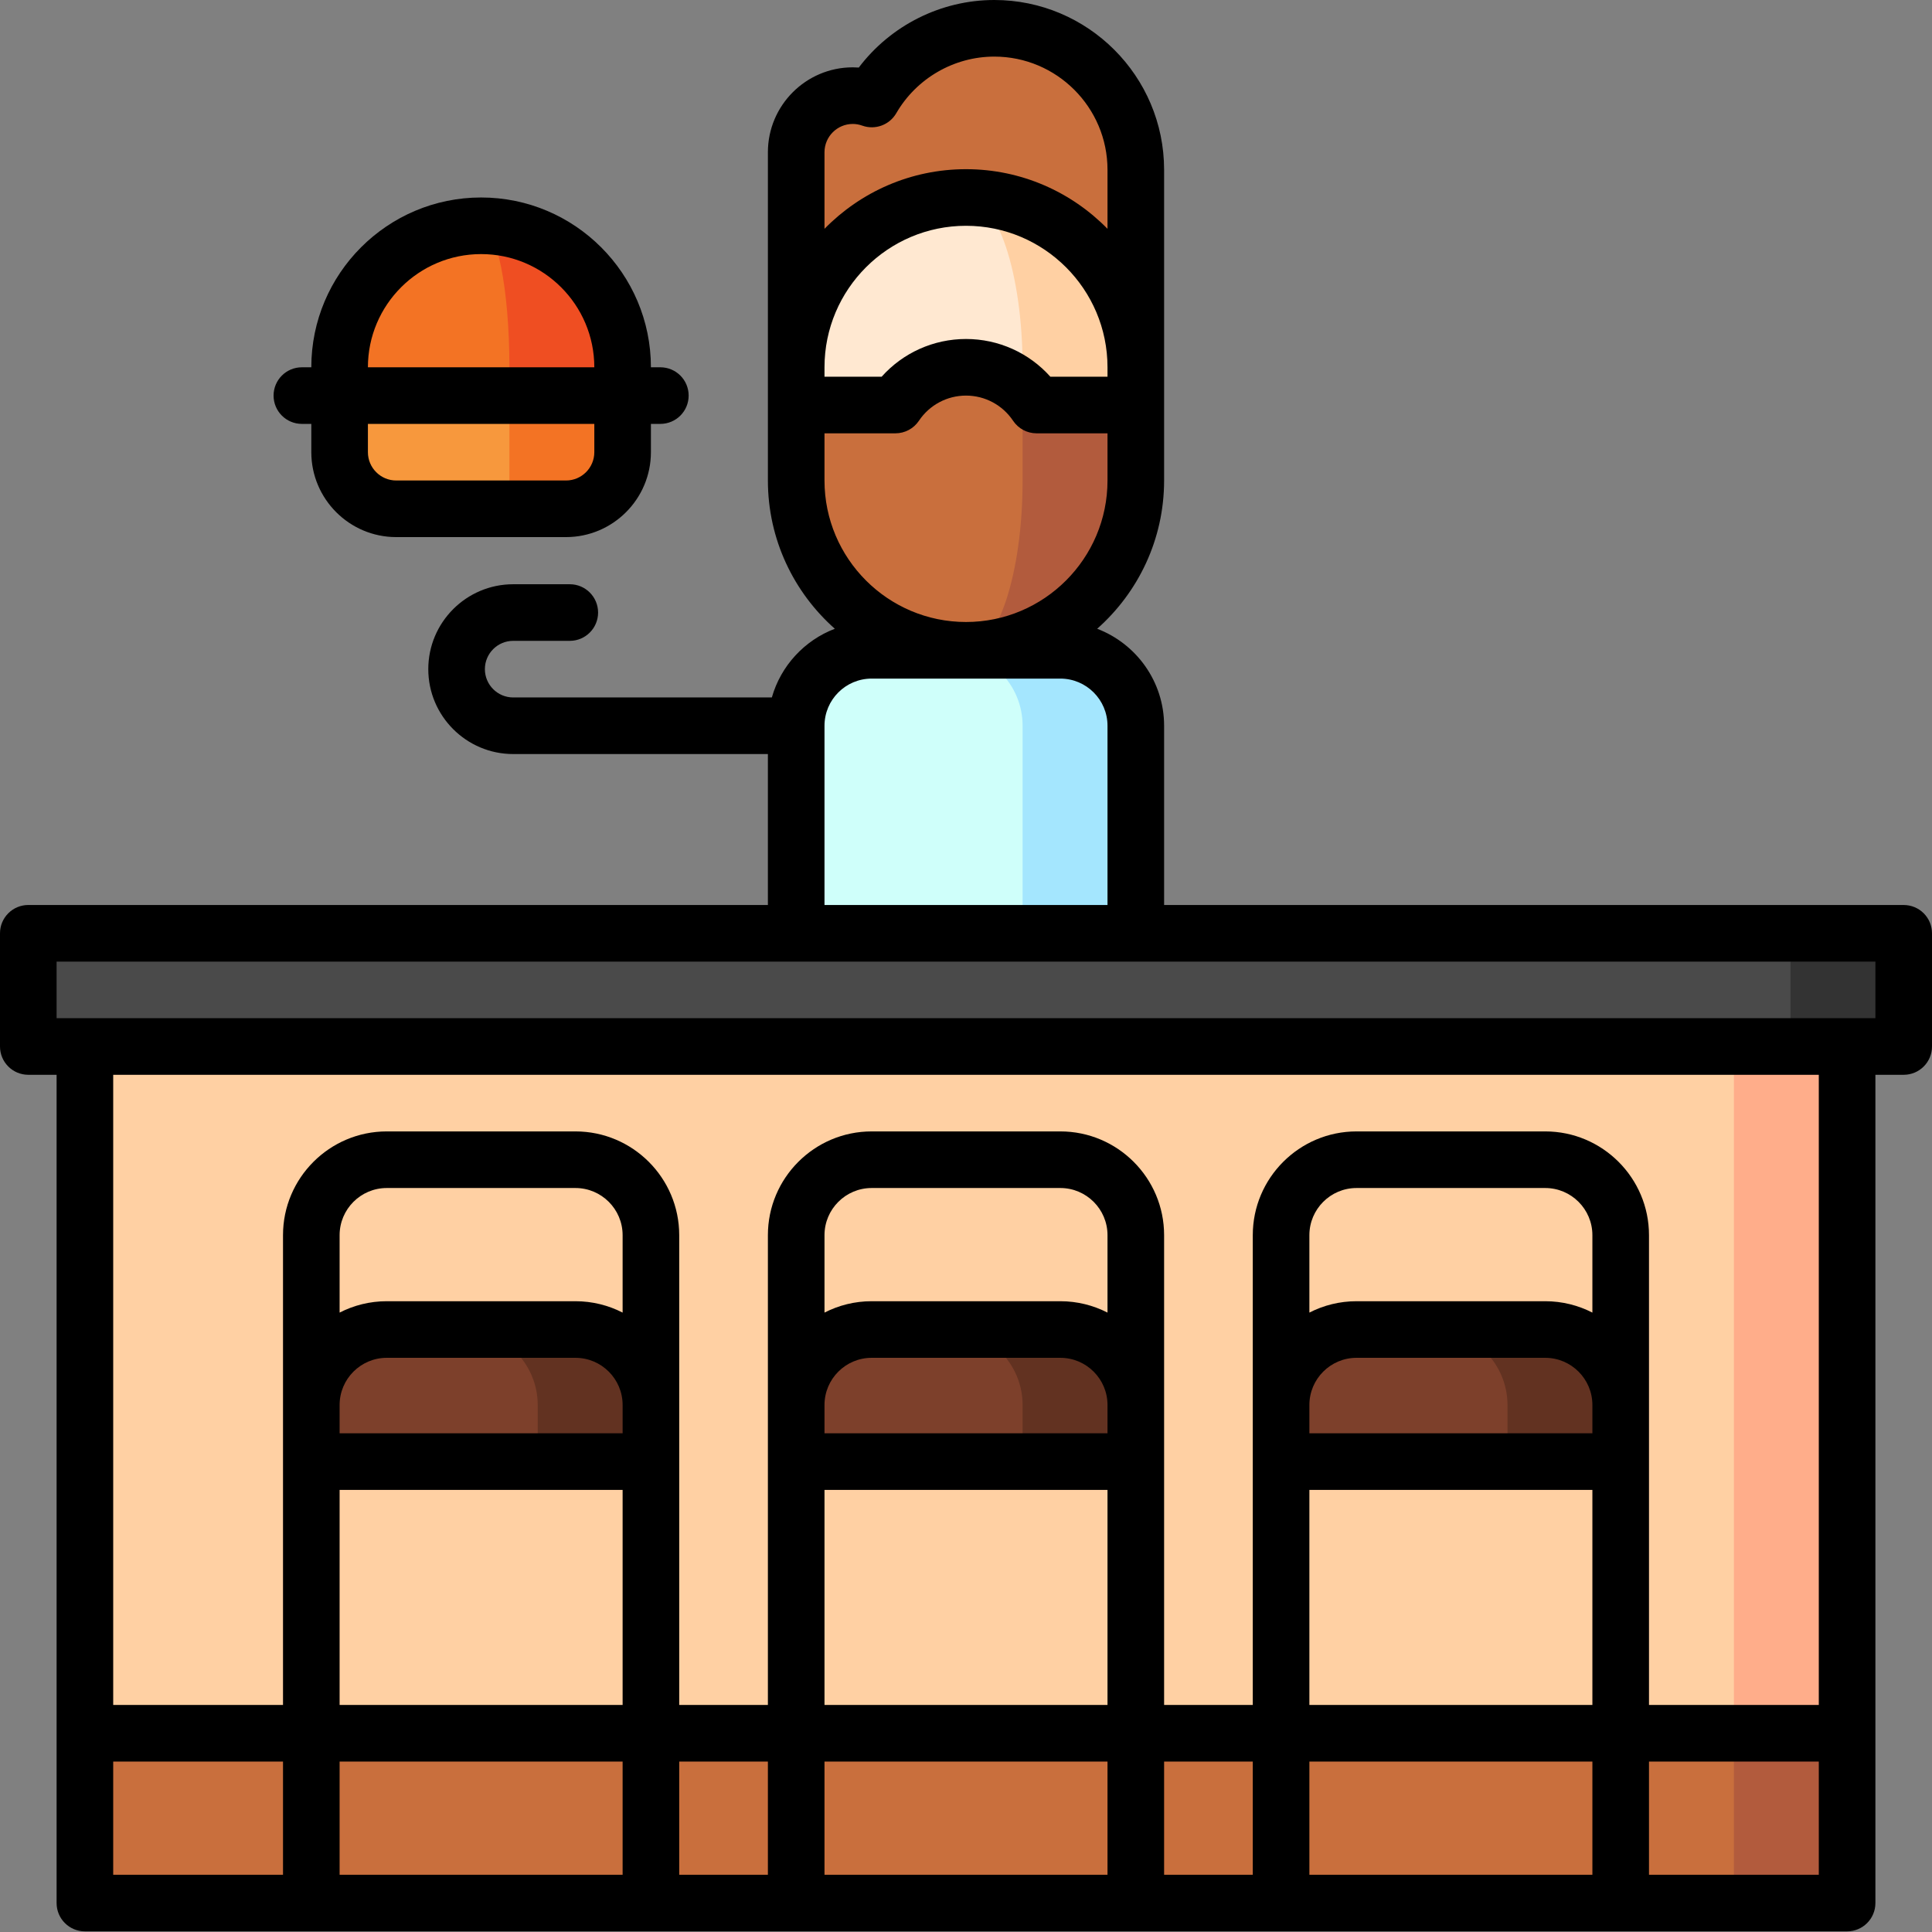 <?xml version="1.0" encoding="utf-8"?>
<!-- Generator: Adobe Illustrator 16.0.0, SVG Export Plug-In . SVG Version: 6.00 Build 0)  -->
<!DOCTYPE svg PUBLIC "-//W3C//DTD SVG 1.1//EN" "http://www.w3.org/Graphics/SVG/1.1/DTD/svg11.dtd">
<svg version="1.1" id="Layer_1" xmlns="http://www.w3.org/2000/svg" xmlns:xlink="http://www.w3.org/1999/xlink" x="0px" y="0px"
	 width="512px" height="512px" viewBox="0 0 512 512" enable-background="new 0 0 512 512" xml:space="preserve">
<rect x="0" y="0" width="512" height="512" fill="#808080" stroke="none"/>
<path fill="#A4E6FE" d="M281,172.336h-30v120h50v-100C301,181.289,292.047,172.336,281,172.336z"/>
<path fill="#CFFFFA" d="M251,172.336h-20c-11.047,0-20,8.953-20,20v100h60v-100C271,181.289,262.047,172.336,251,172.336z"/>
<path fill="#B25B3D" d="M489.5,459.336l-60-41.512l30,86.512h30V459.336z"/>
<path fill="#C96F3D" d="M22.5,459.336v45h437V382.824L22.5,459.336z"/>
<path fill="#FFAD8A" d="M489.5,262.824h-135l105,196.512h30V262.824z"/>
<path fill="#FFD0A3" d="M22.5,262.824h437v196.512h-437V262.824z"/>
<path fill="#333333" d="M474.5,247.336l-30,15l30,15h30v-30H474.5z"/>
<path fill="#4A4A4A" d="M7.5,247.336h467v30H7.5V247.336z"/>
<path fill="#623221" d="M152.5,352.336h-30l20,35h30v-15C172.5,361.336,163.5,352.336,152.5,352.336z"/>
<path fill="#7D402B" d="M142.5,372.336v15h-60v-15c0-11,9-20,20-20h20C133.5,352.336,142.5,361.336,142.5,372.336z"/>
<path fill="#623221" d="M281,352.336h-30l21,35h30l-1-15C301,361.336,292,352.336,281,352.336z"/>
<path fill="#7D402B" d="M271,372.336v15h-60v-15c0-11,9-20,20-20h20C262,352.336,271,361.336,271,372.336z"/>
<path fill="#623221" d="M409.5,352.336h-30l20,35h30v-15C429.5,361.336,420.5,352.336,409.5,352.336z"/>
<path fill="#7D402B" d="M399.5,372.336v15h-60v-15c0-11,9-20,20-20h20C390.5,352.336,399.5,361.336,399.5,372.336z"/>
<path fill="#C96F3D" d="M263.5,7.5c-13.871,0-25.973,7.535-32.461,18.73c-1.574-0.563-3.27-0.883-5.039-0.883
	c-8.285,0-15,6.715-15,15v56.988h90V45C301,24.289,284.211,7.5,263.5,7.5z"/>
<path fill="#FFD0A3" d="M256,52.336v101l45-46v-10C301,72.48,280.852,52.336,256,52.336z"/>
<path fill="#FFE8D1" d="M256,52.336c-24.852,0-45,20.145-45,45v10l60,46v-56C271,72.48,264.285,52.336,256,52.336z"/>
<path fill="#B25B3D" d="M274.707,107.336c-1.051-1.574-2.301-3.004-3.707-4.262l-15,69.262c24.852,0,45-20.148,45-45v-20H274.707z"
	/>
<path fill="#C96F3D" d="M271,127.336v-24.262c-3.98-3.566-9.234-5.738-15-5.738c-7.801,0-14.672,3.969-18.711,10H211v20
	c0,24.852,20.148,45,45,45C264.285,172.336,271,152.188,271,127.336z"/>
<path fill="#F37324" d="M135,134.836h15c8.25,0,15-6.75,15-15v-15l-50-20L135,134.836z"/>
<path fill="#F7983D" d="M90,104.836v15c0,8.25,6.75,15,15,15h30v-50L90,104.836z"/>
<path fill="#EF4E22" d="M127.5,59.836l-20,22.5l27.5,22.5h30v-7.5C165,76.621,148.211,59.836,127.5,59.836z"/>
<path fill="#F37324" d="M127.5,59.836c-20.711,0-37.5,16.785-37.5,37.5v7.5h45v-7.5C135,76.621,131.641,59.836,127.5,59.836z"/>
<path d="M504.5,239.836h-196v-47.5c0-11.727-7.383-21.758-17.738-25.707c10.867-9.625,17.738-23.668,17.738-39.293V45
	c0-24.813-20.188-45-45-45c-14.152,0-27.469,6.742-35.914,17.902c-0.527-0.039-1.059-0.059-1.586-0.059
	c-12.406,0-22.5,10.094-22.5,22.5v86.988c0,15.629,6.871,29.672,17.738,39.297c-8.059,3.07-14.313,9.828-16.691,18.203H136
	c-4.137,0-7.5-3.363-7.5-7.5s3.363-7.5,7.5-7.5h15c4.141,0,7.5-3.355,7.5-7.5c0-4.141-3.359-7.5-7.5-7.5h-15
	c-12.406,0-22.5,10.094-22.5,22.5s10.094,22.5,22.5,22.5h67.5v40H7.5c-4.141,0-7.5,3.359-7.5,7.5v30c0,4.145,3.359,7.5,7.5,7.5H15
	v219.5c0,4.145,3.359,7.5,7.5,7.5h467c4.145,0,7.5-3.355,7.5-7.5v-219.5h7.5c4.145,0,7.5-3.355,7.5-7.5v-30
	C512,243.191,508.645,239.836,504.5,239.836z M218.5,97.336c0-20.68,16.82-37.5,37.5-37.5s37.5,16.82,37.5,37.5v2.5h-15.141
	c-5.652-6.328-13.746-10-22.359-10s-16.707,3.672-22.359,10H218.5V97.336z M218.5,40.348c0-4.137,3.363-7.5,7.5-7.5
	c0.836,0,1.68,0.148,2.516,0.449c3.41,1.219,7.199-0.176,9.012-3.305C242.887,20.746,252.84,15,263.5,15c16.543,0,30,13.457,30,30
	v15.641c-9.535-9.742-22.82-15.805-37.5-15.805s-27.965,6.063-37.5,15.805V40.348z M218.5,127.336v-12.5h18.789
	c2.504,0,4.844-1.25,6.234-3.328c2.797-4.18,7.461-6.672,12.477-6.672s9.68,2.492,12.477,6.672c1.391,2.078,3.727,3.328,6.23,3.328
	H293.5v12.5c0,20.676-16.82,37.5-37.5,37.5S218.5,148.012,218.5,127.336z M218.5,192.336c0-6.895,5.605-12.5,12.5-12.5h50
	c6.895,0,12.5,5.605,12.5,12.5v47.5h-75V192.336z M30,466.836h45v30H30V466.836z M90,372.336c0-6.895,5.605-12.5,12.5-12.5h50
	c6.895,0,12.5,5.605,12.5,12.5v7.5H90V372.336z M165,347.852c-3.754-1.922-8-3.016-12.5-3.016h-50c-4.5,0-8.746,1.09-12.5,3.016
	v-20.516c0-6.895,5.605-12.5,12.5-12.5h50c6.895,0,12.5,5.605,12.5,12.5V347.852z M90,394.836h75v57H90V394.836z M165,466.836v30H90
	v-30H165z M218.5,372.336c0-6.895,5.605-12.5,12.5-12.5h50c6.895,0,12.5,5.605,12.5,12.5v7.5h-75V372.336z M293.5,347.852
	c-3.754-1.922-8-3.016-12.5-3.016h-50c-4.5,0-8.746,1.09-12.5,3.016v-20.516c0-6.895,5.605-12.5,12.5-12.5h50
	c6.895,0,12.5,5.605,12.5,12.5V347.852z M218.5,394.836h75v57h-75V394.836z M293.5,466.836v30h-75v-30H293.5z M347,372.336
	c0-6.895,5.605-12.5,12.5-12.5h50c6.895,0,12.5,5.605,12.5,12.5v7.5h-75V372.336z M422,347.852c-3.754-1.922-8-3.016-12.5-3.016h-50
	c-4.5,0-8.746,1.09-12.5,3.016v-20.516c0-6.895,5.605-12.5,12.5-12.5h50c6.895,0,12.5,5.605,12.5,12.5V347.852z M347,394.836h75v57
	h-75V394.836z M422,466.836v30h-75v-30H422z M332,496.836h-23.5v-30H332V496.836z M203.5,496.836H180v-30h23.5V496.836z
	 M437,496.836v-30h45v30H437z M482,451.836h-45v-124.5c0-15.164-12.336-27.5-27.5-27.5h-50c-15.164,0-27.5,12.336-27.5,27.5v124.5
	h-23.5v-124.5c0-15.164-12.336-27.5-27.5-27.5h-50c-15.164,0-27.5,12.336-27.5,27.5v124.5H180v-124.5
	c0-15.164-12.336-27.5-27.5-27.5h-50c-15.164,0-27.5,12.336-27.5,27.5v124.5H30v-167h452V451.836z M497,269.836H15v-15h482V269.836z
	"/>
<path d="M80,112.336h2.5v7.5c0,12.402,10.094,22.5,22.5,22.5h45c12.406,0,22.5-10.098,22.5-22.5v-7.5h2.5c4.145,0,7.5-3.359,7.5-7.5
	c0-4.145-3.355-7.5-7.5-7.5h-2.5c0-24.816-20.188-45-45-45s-45,20.184-45,45H80c-4.145,0-7.5,3.355-7.5,7.5
	C72.5,108.977,75.855,112.336,80,112.336z M157.5,119.836c0,4.133-3.363,7.5-7.5,7.5h-45c-4.137,0-7.5-3.367-7.5-7.5v-7.5h60
	V119.836z M127.5,67.336c16.543,0,30,13.457,30,30h-60C97.5,80.793,110.957,67.336,127.5,67.336z"/>
</svg>
